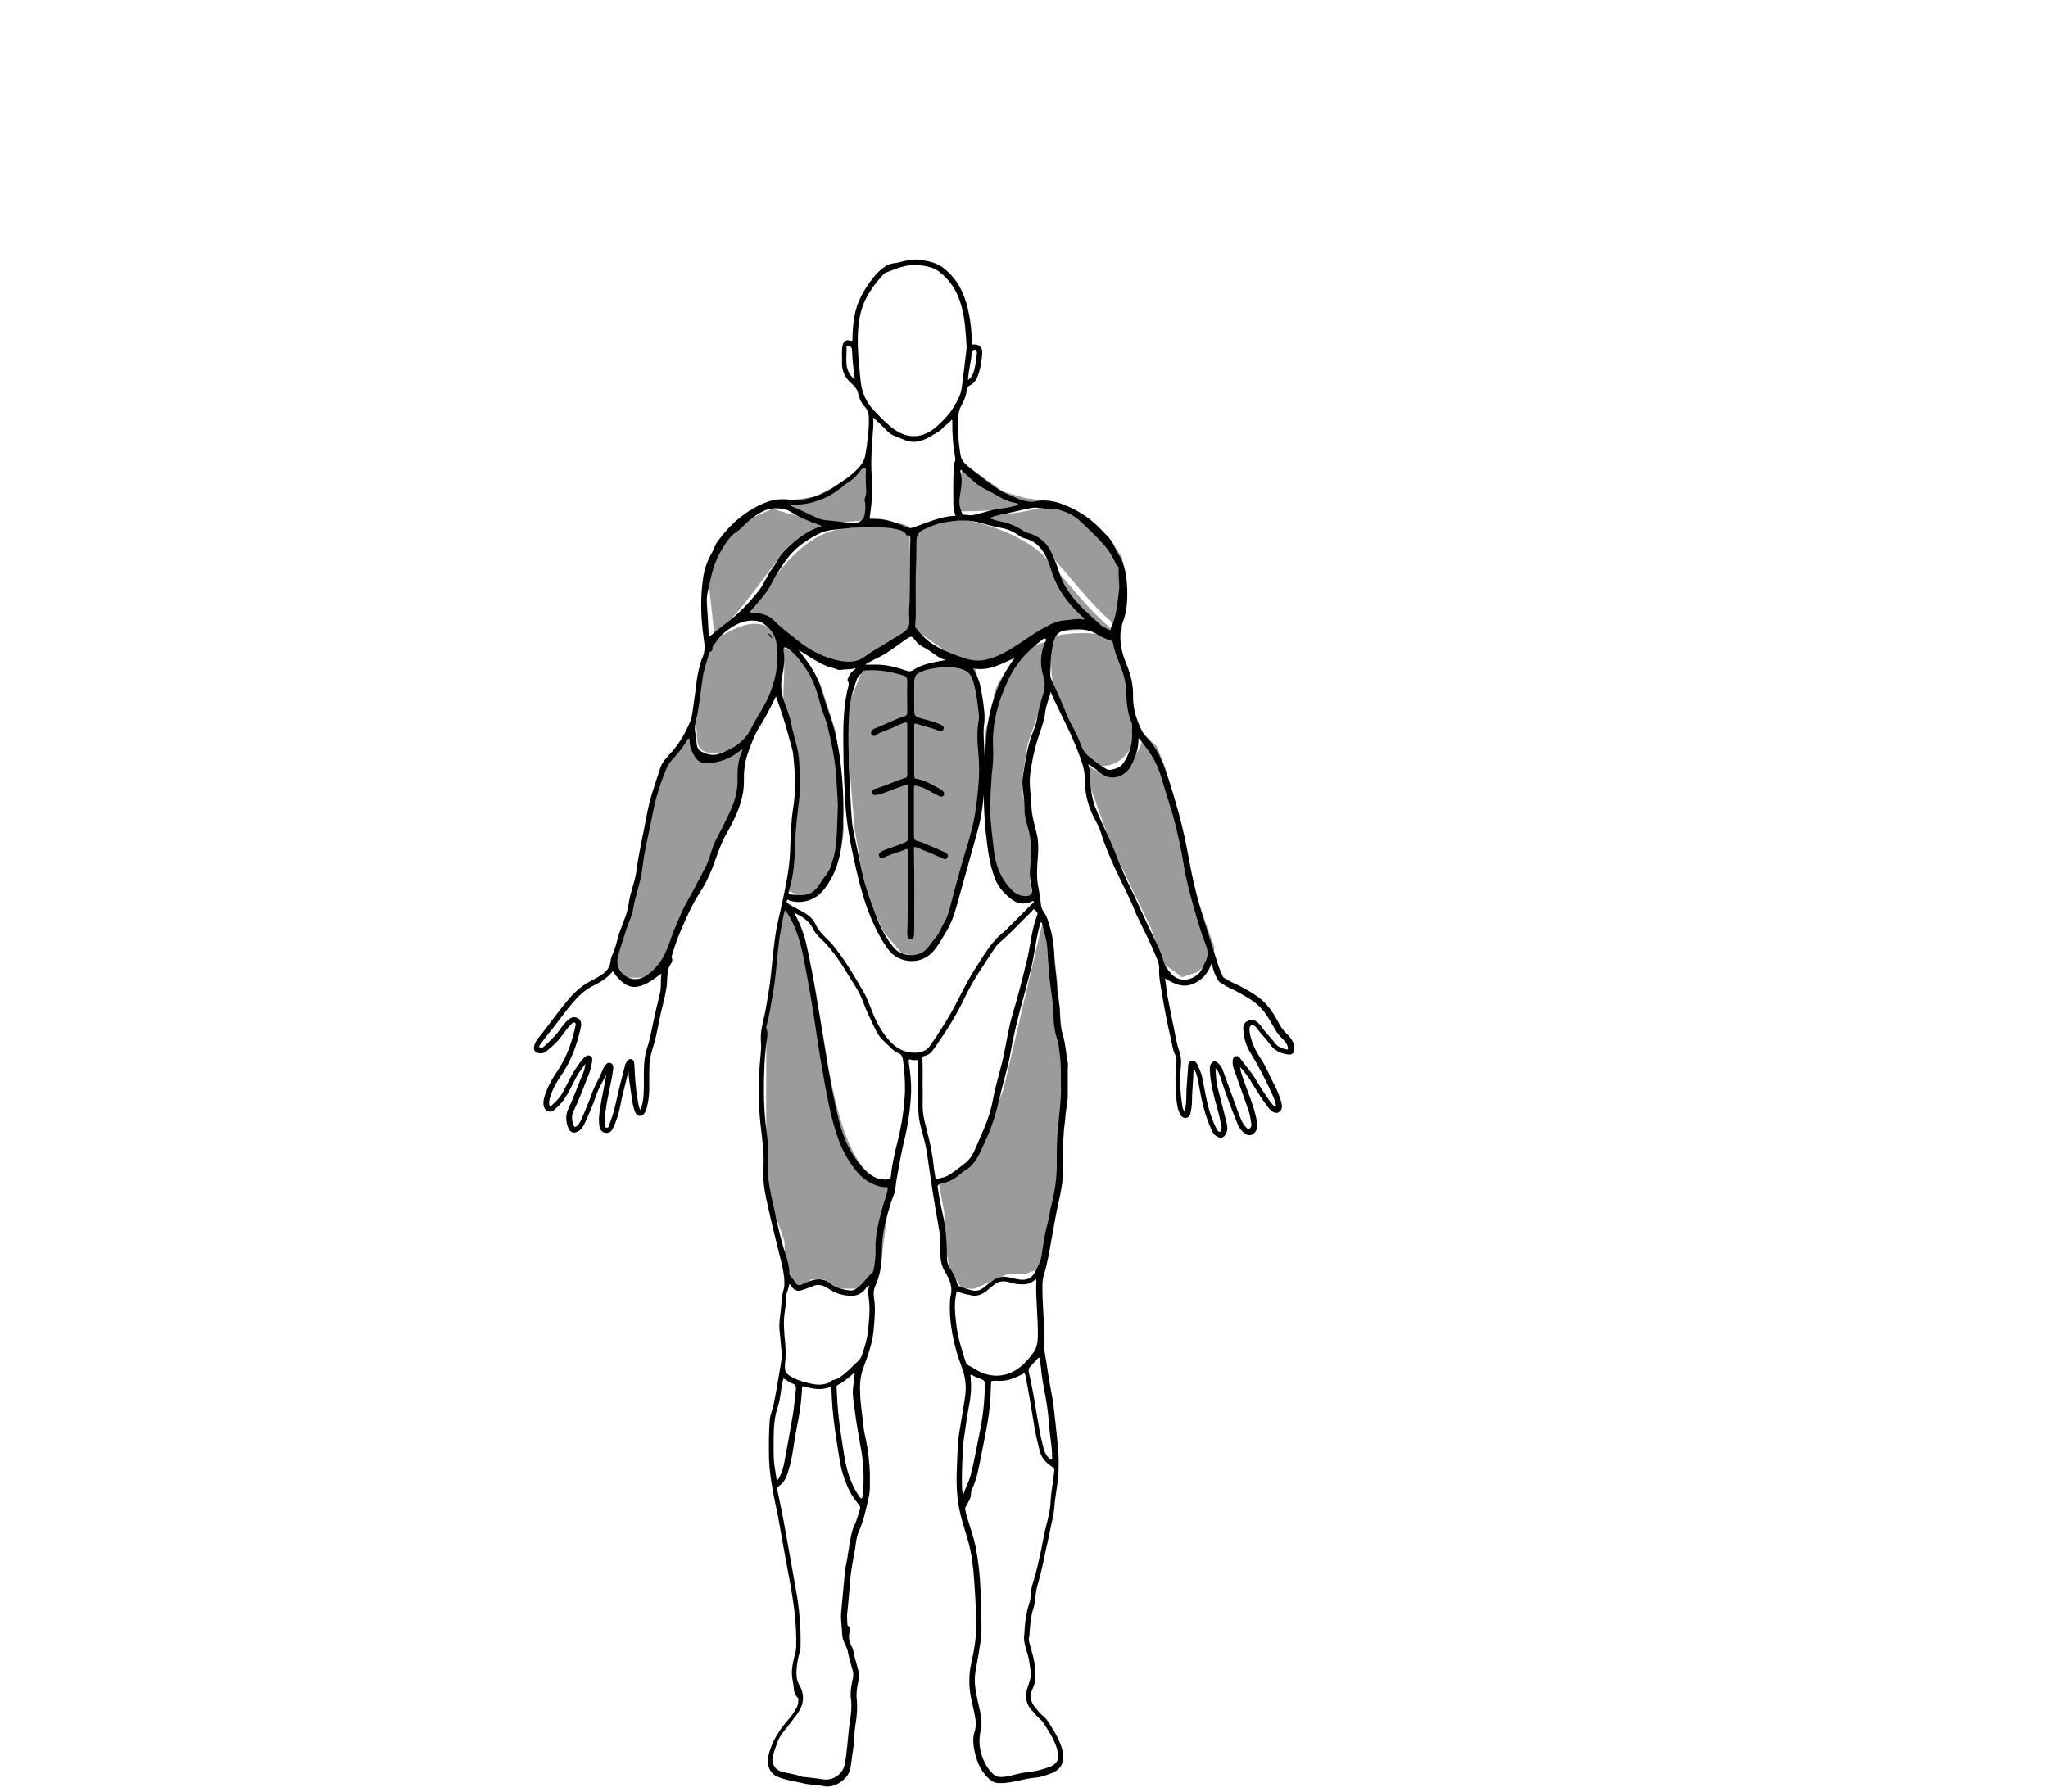 <?xml version="1.0" encoding="utf-8"?>
<!-- Generator: Adobe Illustrator 28.0.0, SVG Export Plug-In . SVG Version: 6.00 Build 0)  -->
<svg version="1.1" id="Layer_1" xmlns="http://www.w3.org/2000/svg" xmlns:xlink="http://www.w3.org/1999/xlink" x="0px" y="0px"
	 viewBox="0 0 800 700" style="enable-background:new 0 0 1800 1300;" xml:space="preserve">
<style type="text/css">
	.st0{fill:#9B9B9A;}
	.st1{fill:#9B9A99;}
</style>
<g id="Warstwa_2">
		<a href="http://localhost:3000/Clavs1">
	<path class="st0" d="M306.6,355.4c0,0,7.1-1,16.3,57.2s26,48,26,48l-2.5,15.3l-2.5,19.4l-9.2,8.2h-6.9l-5.9-3.6h-5.1l-4.1,3.6
		l-3.1-3.6l-3.1-6.6v-8.2l-4.1-11.7l-3.1-14.8v-8.2v-9.7v-11.2v-13.8v-15.3l2-12.3l1.5-17.5L306.6,355.4z
		M366.4,460.6l2.5,13.3c0,0,0,8.7,0,10.7s2.1,10.7,2.1,10.7l4.6,8.2h5.1l7.1-3.1l5.6-2.5h6.6l5.6-2l3.1-8.2
		l4.1-15.3l2.5-11.7v-12.3V432l2-16.3l-2.5-11.7l-1-11.7l-1.5-15.3l-1.5-12.3l-3.1-6.1l-7.1,30.1l-8.7,37.3l-11.2,25.5
		C380.7,451.4,372,462.7,366.4,460.6z"/>
		</a>

		<a href="http://localhost:3000/Hands">
	<path class="st0"  d="M285.2,295.1c-2.7,1.4-5.7,1.7-8.7,1.1c-2.1-0.4-4-1.4-5.1-3.3c-1-1.9-1.1-4.1-1.2-6.1l-8.1,7.9l-4.3,9.7
		l-4.6,18.6l-2.8,16.6l-4.1,15.8l-5.6,20.7l3.3,5.9h6.6l6.6-1.8l4.1-5.4l1.8-6.1l5.4-13.3l5.9-10.2l4.1-11.7l7.2-13.3l3.3-10v-8.4
		l2.9-10.5C289.6,292.3,287.6,293.9,285.2,295.1z M467.2,350l-4.3-21.2l-4.6-18.4l-3.3-11l-3.1-7.7l-5.2-5c-0.6,5-3.3,9.7-7.5,12.6c-2.3,1.6-5.1,2.5-7.9,2.3
		c-2.6-0.2-4.8-1.2-6.8-2.7l1.7,9.4l7.9,22l15.3,31.9l5.4,14.5l6.9,5.1l5.6-1.8l4.1-3.1l3.1-6.5L467.2,350z"/> <!-- hand-->
		</a>

	<a href="http://localhost:3000/Biceps">
		<path class="st0" d="M304.3,261.4c0-6,0.2-16-7.4-17.5c-3.4-0.7-7.2,0.6-10.3,2c-3.4,1.6-6.5,3.6-9.4,5.9c-0.2,0.2-0.5,0.2-0.7,0.2
			l-1.4,8l-1.8,11.2l-1.7,13.5c0.3,0.1,0.6,0.4,0.6,0.9c0,2-0.1,4.4,0.9,6.2c0.9,1.7,2.8,2.2,4.6,2.4c2.9,0.3,5.3-0.3,7.8-1.8
			c2.3-1.4,4.4-2.8,7-3.6l6.8-11.6l4.1-9.7l0.6,1.5C304.2,266.5,304.3,264,304.3,261.4z M408.8,250.1c0-1.3,2-1.3,2,0c0,6-0.7,12.1,0.7,18l11.4,26.8l0.1,0.5c0,0,0,0,0,0c2.1,2,4.7,3.7,7.6,3.8
			c2.5,0.1,4.9-0.7,6.9-2.2c4.4-3.2,6.7-8.8,6.4-14.1l-3.1-13.1l-1.3-9.7l-2.5-10.6c-7.2-2.4-15.2-2.6-22.6-1.5"/><!-- biceps-->
	</a>

	<a href="http://localhost:3000/Abs">
		<path class="st0" d="M328.3,301.3l-1.8-15.3l-5.9-18.4l-8.1-13.2c-0.1,0.5-0.7,0.8-1.2,0.7c-1.9-0.6-3.8-1.3-5.5-2.3
			c1.1,6.6,0.2,13.7,0.2,20.3c0,0.2-0.1,0.4-0.2,0.5l1.8,4.7l3.1,14.8l1.5,17.9l-3.3,13.8l0.8,6.1l-1.3,15.6l-0.8,1.5l4.6,1.8
			c0,0,11,0,14.8-13c3.8-13,2.3-15.3,2.3-15.3L328.3,301.3z M413.3,249.9c-3.5,0.5-7,1.3-10.2,2.8c-2.3,1.1-4.7,2.7-5.6,5.1c-0.3,0.7-1.1,0.8-1.6,0.5
			c-3.8,4.8-8.1,11.1-7.7,14.4c0.8,5.9-5.6,12-2.5,18.9c3.1,6.9-3.6,15.3-3.6,15.3l2.8,2.3l-0.3,14.5l5.4,22l6.6,5.9l6.9-1l-1.3-6.9
			l1.3-10v-5.6l-2-8.7l-2-8.7v-7.9l2-12.3l4.1-11.7l0.9-2.7"/> <!-- left abs-->
	</a>

	<a href="http://localhost:3000/Traps">
		<path class="st0" d="M318.1,203.2c4.3,1,9,0.9,13.4,0.6c3.4-0.2,6.8-0.7,10.2-1l-1.9-0.2l0.5-8.2l-0.5-16.6l-5.9,7.4l-6.1,4.1
			l-9.7,4.8l-9.2,1.3l-2,3.4C310.6,200.4,314.1,202.3,318.1,203.2z M408.5,195.7l-7.9-1.1l-8.7-2.5l-6.9-4.9l-8.9-6.4l-0.8,5.9l-0.5,9.2v3.9C386.2,199.7,397.7,199.3,408.5,195.7
			z"/> <!-- traps-->
	</a>
	
	<a href="http://localhost:3000/Chest">
		<path class="st0" d="M352.9,204.8l-6.2-1.2c-0.1,0.4-0.4,0.7-0.9,0.8c-4.1,0.4-8.2,1-12.4,1.4c-0.1,0.3-0.4,0.6-0.9,0.6
			c-5.8,0-11.2,1.8-15.9,5.1c-8.6,5.8-14.5,14.8-21,22.6c-3.5,4.1-7.3,8.1-11.6,11.3c1.2-0.6,2.5-1.2,3.7-1.7
			c3.4-1.4,7.4-2.3,10.9-1.1c3.4,1.1,5.6,4,6.6,7.4c0,0.2,0.1,0.3,0.1,0.5c0.1,0,0.2,0,0.3,0.1c2,1.3,4,2,6.2,2.8l-0.8-1.3l11.2,5.1
			l7.5,3.1l16.5-6.4l9.2-6.3v-41.7L352.9,204.8z M423.7,235.5c-4.3-4.8-8.4-9.9-12.7-14.7c-1.9-2.1-3.7-4.3-6-6c-2-1.6-4.2-3-6.5-4.2
			c-5.1-2.8-10.6-4.8-16.2-6.3c-4-1.1-8-1.8-12.1-2.2l-5.8,1.7l-6.8,2.5l-0.2-0.1v39.7l0,0l14.3,10.2l11.7,3.1l11.7-4.1l4.6-2.5
			c1.4-1.3,3-2.3,4.8-3.1c7.4-3.3,16.2-3.9,24.1-3.1c2.7,0.3,5.4,0.7,8,1.4C432,244.1,427.7,239.9,423.7,235.5z"/> <!-- chest-->
    </a>

	<a href="http://localhost:3000/Shoulders">
		<path class="st0" d="M384.5,202.7c5.5,1.6,11,3.7,16,6.5c2.2,1.2,4.3,2.6,6.2,4.2c2.3,1.9,4.3,4.2,6.3,6.5c8,9.1,15.4,19,25.2,26.3
			l0.5-6.5l1.3-13.8l-1.8-8.4l-5.6-8.2l-10.7-8.9l-10.1-3.9c-10,3.9-20.6,4.9-31.3,5.1C381.8,202,383.1,202.4,384.5,202.7z M327.1,204.2c-5,1.7-10,3.9-14.5,6.8c-2,1.3-3.8,2.7-5.6,4.3c-2.1,1.9-3.8,4.3-5.6,6.6
			c-7.1,9.2-13.7,19-22.4,26.5l-0.6-6.4l-1.5-13.6l1.4-8.4l5-8.2l9.6-9.1l9.1-4c9.2,3.6,19,4.3,28.8,4.4
			C329.5,203.4,328.3,203.8,327.1,204.2z"/> <!-- shoulders-->
	</a>

	
	<path class="st0" d="M307,198.7l2-3.4c0,0-3.7,0.4-7.2,1C303.5,197,305.2,197.8,307,198.7z"/>
	<a href="/Abs">
	<polygon class="st0" points="337.5,260.5 347.5,260.5 355.9,262.8 364.8,258.9 373.3,258.9 380.9,260.8 383,269.1 384.2,284.5 
		384.2,290.1 384,305.6 380.9,326.8 372,358.5 366.4,367.2 362.5,371.8 357.4,373.6 352.1,372.3 345.2,364.1 339.1,351.1 
		336.2,337.6 333.9,324.3 332.9,312.8 331.4,293.4 331.4,275.3 	"/>
	</a>

</g>
<g id="Warstwa_1">
	<g>
		<g>
			<path d="M303.1,272.1c-0.7,1.5-1.4,2.8-2.1,4.2c-1.3,2.5-2.6,5.1-4.2,7.5c-2,3.1-3.2,6.5-4.5,10c-1.3,3.6-1.8,7.2-1.7,11
				c0.1,4.4-1,8.5-2.6,12.5c-1.3,3.3-3.1,6.4-4.8,9.5c-2.1,3.9-3.3,8.1-4.9,12.2c-1.4,3.7-3.2,7.2-5.4,10.5c-2.9,4.6-5,9.6-7.2,14.6
				c-1.4,3.2-2.4,6.5-3.4,9.8c1,1.9-0.8,3-1.2,4.6c-0.6,2.3-0.4,4.7-0.7,7c-0.5,3.6-1.5,7-2.3,10.5c-0.9,4-1.5,8.1-2.7,12.1
				c-0.8,2.5-1.5,5-1.7,7.7c-0.1,2.5-0.1,5-0.1,7.5c0.1,3.4-0.1,6.7-1.1,10c-0.2,0.6-0.4,1.2-0.8,1.7c-1,1.5-2.8,1.3-3.5-0.3
				c-0.9-2-1.2-4.2-1.5-6.4c-0.4-3.2-1.1-6.4-1.2-9.7c-0.8,3.2-1.6,6.4-2.4,9.6c-0.6,2.4-0.9,4.9-1.6,7.2c-0.6,1.9-1.2,3.7-2.1,5.5
				c-0.7,1.4-1.6,1.9-2.9,1.7c-1.3-0.2-2-0.9-2.3-2.4c-0.5-2.6-0.1-5.1,0.3-7.6c0.6-4,1.5-7.9,2.2-11.9c0-0.2,0-0.5,0-0.7
				c-1.2,2.6-2.8,5-3.7,7.7c-1.3,3.8-2.9,7.5-4.6,11.2c-0.6,1.2-1.3,2.4-2.5,3.1c-1.8,1-3.2,0.5-3.9-1.3c-1.1-2.6-1.1-5.2,0.1-7.7
				c2.2-4.6,3.8-9.4,5.8-14c0.4-1,0.6-2.2,0.8-3.4c-1.3,1.7-2.6,3.4-3.6,5.3c-1.5,2.8-2.8,5.7-4.5,8.3c-1.2,1.8-2.8,3.3-4.4,4.7
				c-1.3,1.1-3.4,0.1-3.8-1.7c-0.4-1.9,0.2-3.7,0.9-5.5c1.1-3.1,2.8-5.8,4.6-8.5c3.5-5.3,5.6-11.2,6.9-17.4c0.1-0.4,0.2-0.9-0.2-1.2
				c-0.5-0.3-0.9,0-1.3,0.4c-1.7,1.6-2.9,3.5-4.3,5.3c-1.5,2-3.4,3.6-5.3,5.2c-1,0.9-2.2,1.3-3.6,0.9c-1.1-0.3-1.7-1.2-1.5-2.4
				c0.2-1.2,0.8-2.3,1.5-3.2c4.4-5.4,8.3-11.2,12.9-16.4c2.4-2.7,5.1-4.8,8.3-6.4c1.2-0.6,2.4-1.3,3.5-2c2-1.3,3.5-3,3.7-5.5
				c0.1-1.2,0.6-2.3,1.1-3.4c1.2-2.8,1.6-5.8,2.7-8.6c0.5-1.1,0.8-2.3,1.3-3.5c0.9-2.2,1.7-4.6,2-7c0.5-4.1,2.3-8,2.9-12.1
				c1-7.8,2.9-15.5,4.3-23.2c1.1-6.1,3.3-11.8,5.1-17.6c0.8-2.5,2.7-4.3,4.4-6.2c3.2-3.6,5.5-7.6,7.3-12c0.9-2.3,1-4.8,1.4-7.2
				c0.8-4.9,1-9.9,2.4-14.8c0.3-1,0.5-2,1-3c1.1-2.4,0.9-4.9,0.5-7.4c-0.3-2-0.5-4-0.7-6.1c-0.5-6-0.4-12,0.5-17.9
				c0.5-3.2,1.5-6.2,3.1-9c1-1.6,1.4-3.5,2.6-5.1c5.1-6.9,11.3-12.4,19.6-15.4c3.1-1.1,6.2-1.1,9.4-0.7c2.7,0.4,5.2-0.2,7.9-1
				c2.7-0.8,5.2-1.8,7.5-3.4c3.6-2.4,7.3-4.6,10.4-7.9c1.4-1.5,2.4-3,2.8-5.1c0.8-4.8,1.5-9.6,1.4-14.5c0-1.7-0.4-3.2-1.7-4.6
				c-1.3-1.4-2.1-3.2-2.5-5.1c-0.4-1.7-1.4-2.9-2.6-3.9c-2.6-2.2-3.8-5-3.7-8.3c0.1-2.1-0.2-4.3,0.2-6.5c0.4-1.7,1.4-2.4,3-1.9
				c0.9,0.3,0.9-0.1,0.9-0.8c0-3,0.3-6,0.8-8.9c1-5.7,3.8-10.4,7.3-14.9c1.5-1.9,3.2-3.5,5.3-4.8c1.4-0.8,2.9-0.8,4.4-1.1
				c2.8-0.7,5.6-1.5,8.5-1.1c3.4,0.5,6.7,1.1,9.6,3.5c4.9,4,7.5,9,9,15c0.9,3.5,1.4,7.1,1.6,10.6c0.1,1.2,0.2,2.3,0.2,3.5
				c0,0.3,0,0.6,0.5,0.5c2.1-0.2,3.6,1,3.5,3.2c-0.2,3.2-0.7,6.4-1.9,9.5c-0.6,1.5-1.6,2.6-3,3.3c-0.7,0.4-1,0.9-1.1,1.7
				c-0.3,2.1-1,4.1-2.1,6c-1.1,1.9-1.3,4-1.4,6.1c-0.2,4.5,0.3,8.9,1,13.4c0.3,1.9,1.6,3.3,2.9,4.4c3.6,2.9,7.2,5.8,11,8.4
				c2.3,1.6,4.9,2.7,7.5,3.8c1.8,0.8,3.6,1.4,5.6,1.6c0.6,0,1.1,0.1,1.7,0c4.1-1,8-0.3,11.7,1.2c4.8,1.9,9.2,4.5,12.9,8.1
				c1.7,1.6,3.2,3.3,4.8,5c1.6,1.7,2.2,4.1,3.5,6.1c2.6,4,3.3,8.6,3.5,13.3c0.2,4.9-0.1,9.6-2,14.2c-0.2,0.6-0.3,1.1-0.4,1.7
				c-0.8,4.9,0.3,9.6,2.2,14.1c1.6,3.9,2.6,7.9,2.5,12.1c-0.1,4.7,1.2,9.1,3.2,13.2c0.5,1.1,1.2,2.2,2.1,3.1c3.9,4,6.1,8.9,7.8,14.1
				c1.7,5.1,3.3,10.3,4.7,15.4c1.8,6.4,3.1,13,4.3,19.5c1.6,8.9,4,17.6,6.8,26.2c1.4,4.4,2.9,8.9,4.2,13.3c0.5,1.6,1.2,3.2,1.9,4.8
				c0.2,0.6,0.8,0.8,1.3,1.1c2,1.3,4.2,2.1,6.3,3.2c2.7,1.5,5.4,3,7.7,5c2.7,2.4,4.7,5.4,6.4,8.6c0.9,1.7,1.8,3.2,3.2,4.5
				c1.7,1.6,3.1,3.4,3.1,5.9c0,1.7-0.8,2.5-2.5,2.3c-2.9-0.4-5.4-1.6-7.1-4.1c-1.5-2.1-3.5-4-5-6.1c-0.2-0.4-0.6-0.7-0.9-0.9
				c-1-0.7-1.9-0.3-2,0.9c-0.1,1.9,0.5,3.7,1.1,5.5c0.8,2.1,1.8,4.1,3.1,6c2.2,3.2,3.5,6.8,5.3,10.2c1.2,2.2,2.2,4.6,2.9,7.1
				c0.2,0.9,0.4,1.8,0.1,2.7c-0.5,1.3-1.8,1.9-3,1.3c-0.9-0.4-1.5-1-2.1-1.8c-2.6-3.3-4.7-6.8-6.9-10.4c-1.2-2-2.7-3.8-4.2-5.5
				c0.2,1.9,0.9,3.7,1.5,5.4c1.6,4.6,3.6,9.1,4.7,14c0.2,1,0.4,2,0.5,3.1c0.2,1.5-0.4,2.7-1.5,3.6c-0.9,0.8-2.3,0.7-3.3-0.1
				c-1.3-1-2.3-2.2-2.9-3.8c-2.4-6-4.8-12.1-6.7-18.3c-0.4-1.1-0.7-2.3-1.9-3.4c0.2,2.8,0.2,5.3,0.9,7.8c1,4,2.1,8,3.1,12.1
				c0.4,1.7,1,3.4,0.3,5.2c-0.8,2.1-2.3,2.6-4.1,1.3c-0.9-0.6-1.4-1.5-1.8-2.5c-2.5-5.4-3.8-11.1-4.8-16.9c-0.4-2.3-0.8-4.7-2-6.9
				c-0.3,0.4-0.2,0.8-0.2,1.1c-0.1,4.1-0.6,8.1-0.6,12.2c0,1.3-0.3,2.6-0.5,3.9c-0.2,1.1-0.7,2-2,2.1c-1.1,0-1.8-0.7-2.2-1.7
				c-1-2-1.2-4-1.4-6.1c-0.4-4.8-0.5-9.5,0-14.2c0.1-0.9,0.1-1.8-0.4-2.6c-0.9-1.6-1.1-3.5-1.5-5.2c-1.4-6.2-2.7-12.4-3.7-18.7
				c-0.5-3.3-1.3-6.6-1.1-10c0.1-1.5-0.6-3-1.2-4.5c-2.1-5.2-4.7-10.3-7.2-15.4c-1-2-1.7-4.2-2.7-6.3c-2-4.3-4.2-8.6-6.2-12.9
				c-2-4.5-4-9-5.4-13.7c-0.7-2.4-2-4.5-3.1-6.7c-2.3-4.7-3.3-9.7-3.3-15c0-3.2-1.1-6.1-2.2-9c-2.6-7.2-6.2-13.9-9.5-20.9
				c-0.5-1.1-1-2.2-1.6-3.6c-0.6,2.8-1.8,5.2-2.1,7.9c-0.4,4-2.1,7.6-3.2,11.4c-1.3,4.2-2.1,8.6-2.7,13c-0.5,4.1,0.4,8.2,0.5,12.3
				c0.1,4.1,1.5,8,2.3,12c0.5,2.6,0.4,5.3,0.2,8c-0.3,3.9-0.6,7.9,0.2,11.8c0.5,2.4,0.8,4.8,1.1,7.2c0.1,1,0.6,1.8,1.1,2.5
				c1.4,2.1,1.9,4.4,2.6,6.8c1,3.8,1.4,7.6,1.5,11.5c0.1,3.5,0.9,7,1,10.6c0.1,3.2,0.9,6.2,1.1,9.4c0.1,3.1,0.1,6.3,1.1,9.4
				c1.2,3.8,1.3,7.7,2,11.5c0.1,0.4,0,0.7,0,1.1c0,3.6,0,7.1,0,10.7c0.1,2.9-0.7,5.7-0.9,8.5c-0.1,1.9-0.4,3.8-0.6,5.7
				c-0.4,4.5-0.3,9.1-0.3,13.6c0,4.8-0.6,9.5-1.7,14.1c-1.1,4.6-1.8,9.4-2.7,14.1c-0.9,4.9-1.6,9.8-3.1,14.6c-0.5,1.4-0.6,3-0.6,4.5
				c-0.1,7.9,1,15.8,0.8,23.7c-0.1,2.8,0.8,5.6,1.1,8.4c0.7,5.4,2,10.7,2.6,16c0.6,5,1.1,10.1,1.6,15.2c0.3,3,0.3,6.1,0.2,9.1
				c0,2.4-0.5,4.8-0.8,7.2c-0.3,2.2-0.7,4.3-0.8,6.5c-0.2,2.8-0.9,5.5-1.5,8.2c-0.6,3-1.2,6-1.9,9c-0.9,4.5-1.9,9-3.2,13.5
				c-0.7,2.3-0.8,4.6-1.1,7c-0.2,1.3-0.7,2.5-1,3.7c-0.6,2.5-0.8,5-1,7.6c-0.1,0.7,0,1.3-0.2,2c-0.2,0.6-0.1,1.3,0,1.9
				c0.7,2.6,1.5,5.1,2,7.8c0.5,2.5,0.6,5.1,0.3,7.6c-0.1,1.1-0.7,2.2-1.1,3.3c-1,2.4-0.7,4.6,1,6.7c1.1,1.4,2.2,2.7,3.6,3.9
				c0.9,0.7,1.5,1.7,2.1,2.6c2.2,3.4,4.2,6.8,5.2,10.8c1,4.2-0.7,7.4-4.8,8.8c-1.7,0.6-3.5,1.3-5.3,1.5c-4.9,0.3-9.6,2.3-14.6,2.2
				c-1.9,0-3.2-0.8-4.4-2c-3.4-3.2-4.8-7.5-5.6-11.9c-0.3-2-0.4-4.2,0.3-6.2c0.9-2.7,0.3-5.2-0.2-7.8c-0.6-2.9-1.4-5.8-1.7-8.7
				c-0.3-3.2-0.2-6.5,0.5-9.8c1.1-5,2.1-10,2-15.2c0-4.6-0.2-9.1-0.5-13.6c-0.3-5.4-0.7-10.8-1.8-16.1c-0.8-3.6-2-7.1-3-10.6
				c-0.9-3.3-1.7-6.5-2-9.9c-0.4-4-0.4-8-0.2-12c0.2-4.4,0.2-8.7,0.9-13.1c0.8-4.8,1.6-9.5,2.3-14.2c0.5-3.6,0.2-7.3-1.1-10.8
				c-1.9-5-3.4-10.2-4.2-15.6c-0.6-3.6-0.8-7.3-0.6-11c0-0.7,0.1-1.4,0.3-2.1c0.8-3.4-0.5-6.3-2.2-9.1c-1.6-2.5-1.9-5.3-1.9-8.2
				c0-2.7,0-5.3-0.4-8c-0.9-5.1-1.8-10.2-2.6-15.3c-0.8-5.2-1.5-10.4-2.3-15.6c-0.5-3.1-1.4-6.1-2.2-9.2c-0.7-2.5-1.1-5.1-1.1-7.8
				c-0.1-5.8,0-11.7,0-17.5c0-1-0.2-1.4-1.3-1.2c-0.4,0.1-0.9,0-1.3-0.1c-1.1-0.4-1.3-0.1-1.1,1c0.6,3.9,1,7.9,0.9,11.8
				c-0.2,4.8-0.8,9.5-1.7,14.2c-0.7,3.7-1.7,7.3-2.4,11c-0.6,3.2-1.1,6.3-1.7,9.5c-0.3,1.8-0.3,3.7-1,5.4c-0.9,2.1-1.5,4.4-2.2,6.6
				c-1.3,4.5-2.3,9.1-2.4,13.9c0,5-0.3,10.1-2.6,14.9c-0.7,1.5-0.7,3.1-0.5,4.7c0.7,4.1,0.2,8.2-0.1,12.2
				c-0.4,5.5-2.4,10.5-4.2,15.6c-1.1,3-1.3,6.3-1.1,9.6c0.1,4.3,0.9,8.6,1.3,12.9c0.4,3.4,1.4,6.6,1.8,10c0.4,3.6,0.8,7.1,0.7,10.7
				c0,2.4,0.1,4.8-0.5,7.1c-1,4.4-1.9,8.9-3.8,13.1c-0.9,2-1.1,4.1-1.4,6.3c-0.7,4.3-1.7,8.6-2,13c-0.4,4.4-0.7,8.8-1.2,13.2
				c-0.1,1.2,0.1,2.5,0.1,3.7c0,0.2,0,0.5,0.1,0.6c1.4,0.9,0.8,2.2,0.6,3.3c-0.2,1.6,0,2.9,0.7,4.3c0.4,0.7,0.7,1.4,0.9,2.2
				c0.5,3,1.6,5.8,2.2,8.8c0.2,1.1,0.1,2.2-0.2,3.2c-0.6,2.5-0.9,4.9-0.6,7.5c0.3,3.1,0,6.2-0.5,9.3c-0.6,3.6-0.5,7.2-1.1,10.8
				c-0.4,2.3-0.5,4.8-1.1,7.1c-1.2,4.1-6.4,7.1-10.1,6.3c-2.8-0.6-5.7-0.5-8.4-1.2c-3.4-0.8-6.8-1.2-10-2.6
				c-2.9-1.3-4.2-4.8-3.3-8.3c1.3-5.2,3.9-9.5,7.4-13.5c1.4-1.6,2.7-3.4,3.7-5.3c0.5-1,0.5-2.1,0.6-3.2c0-0.1,0-0.3-0.1-0.3
				c-2.1-1.8-1.6-4.4-2.1-6.6c-0.9-3.8,0-7.5,1-11.2c0.2-0.7,0.2-1.4,0.3-2.1c0.3-9.6-1.2-19.1-3-28.5c-1.4-7.4-2.7-14.8-4-22.2
				c-0.7-3.7-1.6-7.3-2.2-10.9c-0.7-4-1.3-8-1.4-12.1c-0.1-5.1-0.1-10.2,0.3-15.3c0.2-2,1.1-3.8,1.5-5.8c0.9-4.5,1.7-9,2.4-13.5
				c0.4-2.4,1-4.9,0.7-7.4c-0.3-2.4-0.4-4.8-0.7-7.1c-0.3-2.2-0.2-4.3,0.1-6.4c0.4-2.8,0.5-5.6,0.9-8.4c0.2-1.4,0.8-2.7,0.8-4.1
				c0.1-3.8-0.9-7.5-1.8-11.2c-1.6-6.4-3.2-12.8-4.6-19.2c-1.1-4.8-2.1-9.7-1.8-14.7c0.4-6.1-0.5-12.1-1.2-18.1
				c-0.7-6.3-0.5-12.7-0.4-19c0-3.3,0.5-6.6,0.7-9.9c0.1-1.7-0.2-3.3-0.1-5c0.1-3.2,1.1-6.3,1.7-9.4c0.9-5,1.8-10,2.3-15.1
				c0.5-5.2,1-10.4,1.8-15.6c0.6-4,1.7-7.9,2.5-11.8c1.4-6.5,2.8-13,3.1-19.7c0.3-5.8,0.3-11.6,1.2-17.3c1.2-7.1,0.8-14.3,0-21.4
				c-0.3-2.4-1.3-4.7-1.8-7.1C306.5,281.8,304.9,277,303.1,272.1z M354.6,349.1c0-3.4,0-6.8,0-10.2c0-2.1,0-4.2,0-6.4
				c0-0.6-0.1-1-0.8-0.7c-2.8,1.3-5.9,1.9-8.6,3.3c-0.7,0.3-1.3,0.3-1.7-0.4c-0.4-0.6-0.2-1.3,0.4-1.7c0.5-0.4,1.1-0.6,1.7-0.9
				c2.6-1,5.4-1.8,8-3c0.6-0.3,1-0.6,1-1.3c0-6.8,0-13.6,0-20.4c0-0.8-0.3-0.9-1-0.7c-1.1,0.4-2.2,0.9-3.3,1.2
				c-2.6,0.9-5.1,2.2-7.8,2.7c-0.8,0.1-1.5,0.2-1.8-0.8c-0.2-0.9,0.4-1.4,1.1-1.6c4-1.1,7.8-3,11.7-4.2c0.7-0.2,0.9-0.6,0.9-1.3
				c0-6.5,0-13,0-19.4c0-1.1-0.4-1.2-1.3-0.9c-1.3,0.6-2.6,1-3.9,1.7c-2.4,1.2-5.1,1.7-7.3,3.3c-0.5,0.3-0.9,0.1-1.3-0.2
				c-0.4-0.5-0.5-1-0.2-1.5c0.3-0.5,0.8-0.9,1.4-1.1c3.9-1.5,7.5-3.5,11.4-4.7c0.9-0.3,1.2-0.7,1.2-1.6c0-4.1-0.1-8.2,0-12.2
				c0-1.3-0.5-1.9-1.6-2.2c-4.6-1.4-9.3-2.3-14.1-2c-0.6,0-1.3,0-1.6,0.4c-0.7,1.1-1.9,1.9-2.4,3.1c-1.5,4.1-2.7,8.3-3,12.7
				c-0.4,6.4-0.3,12.9-0.1,19.3c0.1,6,0.5,12,0.8,18c0.2,3,0.3,6,0.9,8.9c1.1,5.4,2.2,10.7,3.4,16.1c1.3,6.3,3.5,12.3,5.8,18.2
				c1.7,4.3,3.8,8.4,6.9,11.9c2.5,2.8,7.4,3.5,10.7,1.7c2.3-1.2,3.4-3.6,5-5.4c1.7-1.8,2.5-4.3,3.8-6.5c1-1.6,1.6-3.5,2.1-5.4
				c1.4-5.3,2.8-10.7,4.3-16c1.3-4.6,2.8-9.1,4-13.7c1.6-5.6,2.2-11.4,2.8-17.1c0.5-5,0.5-9.9,0-14.8c-0.4-3.9-0.5-7.8,0.2-11.7
				c0.2-1.3,0.1-2.5-0.1-3.8c-0.4-3.4-0.8-6.8-1.6-10c-1-4.2-2.2-5.7-5.7-6.6c-2.9-0.7-5.9-0.7-8.8-0.3c-2.6,0.4-5.2,0.8-7.5,2.2
				c-0.5,0.3-0.9,0.7-1.1,1.3c-0.4,1-0.4,1.9-0.4,2.9c0,3,0,6.1,0,9.1c0,3.5,0,3.5,3.5,4.5c2.3,0.6,4.6,1.2,6.8,2.2
				c0.8,0.4,1.6,0.9,1.1,1.9c-0.4,0.9-1.3,0.8-2.1,0.4c-2.7-1.1-5.6-1.7-8.3-2.6c-0.7-0.2-1.1-0.1-1,0.7c0,0,0,0.1,0,0.1
				c0,6.5,0,13,0,19.4c0,0.6,0,1.2,0.8,1.3c3.6,0.5,6.6,2.6,9.7,4.2c0.3,0.2,0.7,0.5,0.9,0.8c0.4,0.4,0.4,1,0.1,1.5
				c-0.3,0.5-0.9,0.5-1.4,0.4c-0.3-0.1-0.6-0.3-1-0.5c-2.6-1.2-4.9-3-7.8-3.6c-1.3-0.3-1.4-0.3-1.4,1.1c0,6.1,0,12.2,0,18.2
				c0,1.3,0.2,2.1,1.7,2.3c0.6,0.1,1.2,0.4,1.8,0.6c2.9,1.2,5.7,2.4,8.6,3.7c0.9,0.4,1.5,1.1,0.9,2.1c-0.6,1-1.3,0.5-2.1,0.1
				c-3.2-1.4-6.4-2.7-9.6-4c-1.2-0.5-1.3-0.4-1.3,0.9c0,2.6,0.1,5.3,0.1,7.9c0.1,8.2,0,16.3,0,24.5c0,1.7-0.5,2.5-1.4,2.5
				c-0.9,0-1.3-0.8-1.3-2.5C354.6,359.5,354.6,354.3,354.6,349.1z M306.6,355.6c-0.8,2.9-1.2,5.6-1.7,8.3c-1,5.5-1.3,11.1-1.9,16.6
				c-0.3,2.8-0.7,5.6-1.2,8.4c-0.7,4-1.3,8-2.4,12c-0.1,0.4-0.1,0.9,0.1,1.3c0.3,0.9,0.3,1.9,0.2,2.9c-1.1,7-1.3,14.1-1.3,21.3
				c0,4,0.2,8,0.6,12.1c0.6,5.1,1.4,10.1,1.1,15.3c-0.1,1.8,0,3.6,0,5.4c0,1.3,0.2,2.6,0.4,3.9c0.7,4.5,1.9,8.9,2.8,13.4
				c0.9,3.9,1.7,7.7,2.9,11.5c0.9,2.7,1.8,5.4,2.1,8.2c0.1,0.7-0.1,1.5,0.4,2.2c0.8,1,1.5,2,2.3,3.1c0.5,0.7,1.2,0.8,2,0.5
				c1-0.5,2.1-1,3.2-1.4c2.8-1,5.5-1.2,8.1,0.8c2.2,1.8,4.9,2.5,7.7,2.8c0.8,0.1,1.5-0.1,2.2-0.5c2.7-1.8,4.5-4.6,6.8-6.8
				c0.1-0.1,0.2-0.3,0.2-0.5c0.6-2.8,0.9-5.8,0.8-8.7c-0.1-5.1,1.1-9.9,2.4-14.8c0.7-2.6,1.7-5.1,2.3-7.8c0.2-1.2,0-1.4-1.2-1.3
				c-0.4,0-0.9,0-1.3-0.1c-3.8-0.9-7-2.9-9.4-5.8c-3.4-4.1-6-8.8-7.7-13.9c-2.8-8.1-4.2-16.6-5.7-25c-1.4-7.5-2.4-15.1-3.6-22.7
				c-1.2-7.7-2.6-15.4-4.1-23c-1-5-2.5-9.9-4.9-14.4C308.1,357.6,307.5,356.6,306.6,355.6z M389.7,539.5c-0.4,0-0.8,0-1.1,0
				c-1.5,0-1.5,0-1.5,1.5c-0.1,3.2-0.2,6.3-0.6,9.5c-0.6,5.8-1.9,11.4-3,17.1c-1,4.9-1.7,9.9-3.9,14.5c-0.2,0.3-0.3,0.8-0.3,1.2
				c0.1,2.1-1.1,3.6-2,5.3c-0.2,0.3-0.4,0.6-0.3,1c0.2,1.1,0.4,2.2,0.8,3.3c1.2,4,2.6,7.8,3.4,12c1,5.3,1.6,10.6,1.8,16
				c0.2,4.7,0.3,9.5,0.4,14.2c0.1,4.9-0.9,9.6-1.7,14.3c-0.3,2-0.8,3.9-0.9,5.9c-0.2,4.4,1,8.5,1.9,12.7c0.5,2.4,1,4.8,0.5,7.2
				c-0.6,3.1-0.9,6.1-0.1,9.2c0.9,3.4,2.3,6.4,4.9,8.8c0.8,0.7,1.7,1.1,2.8,1.1c1.3,0,2.6-0.2,3.9-0.5c1.8-0.4,3.6-1,5.4-1.2
				c3.4-0.3,6.6-1,9.8-2.2c2.9-1.1,3.9-2.8,3.3-5.8c-0.8-3.9-2.9-7.2-5-10.5c-0.5-0.7-0.9-1.5-1.6-2.1c-1.5-1.3-2.7-2.8-4-4.3
				c-2-2.5-2.2-5.2-1.3-8.1c0.7-2.2,1.7-4.3,1.3-6.7c-0.3-2-0.5-3.9-1-5.9c-0.6-2.4-1.6-4.7-1.6-7.2c0-0.8,0.2-1.6,0.2-2.4
				c0.1-2.8,0.5-5.5,1.1-8.3c0.3-1.3,0.8-2.6,1.1-3.9c0.4-2,0.2-4.1,0.9-6.1c1.5-4.6,2.5-9.3,3.5-14c0.6-3,1.1-6.1,1.9-9.1
				c0.8-3.1,1.6-6.2,1.7-9.4c0.2-4,1-7.8,1.4-11.7c0.1-0.8,0.1-1.3-0.8-1.8c-2.4-1.5-4.2-3.5-4.9-6.4c-0.7-2.8-1.4-5.6-1.9-8.4
				c-1.2-6.9-2.2-13.8-3.6-20.7c-0.2-0.9-0.3-1.3-1.4-0.6C395.9,538.7,392.9,539.8,389.7,539.5z M414.4,423.7
				c0-4.3,0.1-7.5-0.3-10.7c-0.3-2.3-0.4-4.6-1.1-6.8c-0.8-2.5-1.3-5.1-1.4-7.7c-0.1-4.2-0.5-8.5-1.2-12.6c-0.5-3.6-0.7-7.3-1-10.9
				c-0.2-3-0.2-6-1-8.9c-0.5-1.7-0.9-3.5-1.3-5.2c0-0.2-0.1-0.5-0.4-0.5c-0.3,0-0.3,0.3-0.4,0.5c-0.1,0.5-0.3,1.1-0.4,1.6
				c-1.3,5-1.8,10.2-3,15.3c-2.7,11.1-6.2,21.9-8.1,33.2c-1,5.9-2.9,11.6-4.2,17.4c-1.4,6.1-3.1,12-5.8,17.6c-1.9,4-3.3,8.4-7.3,11
				c-0.7,0.4-1.4,0.8-2,1.4c-2.3,2.1-4.9,3.5-8,4.1c-0.7,0.1-1.4,0.5-1.2,1.5c0.3,1.8,0.5,3.6,0.9,5.4c0.6,3.2,1.5,6.4,1.9,9.6
				c0.6,4.1,0.8,8.3,0.8,12.4c0,1.5,0.3,2.8,1.2,4.1c1.2,1.8,2.3,3.8,2.8,6c0.2,0.7,0.7,1,1.3,1.3c1.4,0.6,2.8,0.9,4.2,1.3
				c1.8,0.5,3.3,0.2,4.7-0.9c1.2-1,2.4-1.9,3.6-2.8c1.8-1.3,3.8-1.8,6-1.4c1.5,0.3,2.9,0.7,4.3,0.9c2.5,0.4,4.7-0.1,6.1-2.5
				c1.3-2.4,2.6-4.8,2.9-7.5c0.1-1.3,0.4-2.7,0.6-4c0.4-3,1.1-6,1.9-9c0.5-1.6,0.5-3.2,0.9-4.8c1.5-5.8,2.5-11.6,2.4-17.6
				c0-5.1,0-10.1,0.6-15.2C413.9,433.7,414.7,428.2,414.4,423.7z M301.7,687.3c0.1,1.9,0.8,4,3.3,4.8c2.6,0.8,5.4,1,8,2
				c0.4,0.2,0.9,0.2,1.3,0.2c2.4,0.3,4.8,0.5,7.1,0.9c3.6,0.7,7.5-1.8,8.4-5.2c0.6-2.4,0.8-4.9,1.1-7.3c0.4-3.6,0.6-7.2,1.2-10.8
				c0.4-2.7,0.7-5.4,0.3-8.1c-0.3-2.3,0-4.6,0.5-6.9c0.4-1.5,0.6-3,0.1-4.5c-0.6-2.3-1.4-4.6-1.8-7c-0.4-2.3-2.1-4.1-2.2-6.5
				c-0.1-3.1-0.7-6.1-0.4-9.2c0.4-4,0.7-7.9,1.1-11.9c0.2-2.3,0.4-4.7,0.9-7c0.5-2.4,0.8-4.8,1.2-7.2c0.5-2.4,0.7-4.8,1.7-7.1
				c0.9-1.8,1.5-3.7,2-5.6c0.2-0.8,0.9-1.7,0.2-2.7c-1.3-1.7-2.6-3.3-3.6-5.2c-2-3.9-3.4-8.1-4.1-12.5c-1.1-6.7-2.2-13.4-2.8-20.2
				c-0.2-2.4-0.3-4.9-0.4-7.3c0-0.6-0.1-1.2-1-0.9c-3.2,1.1-6.4,0.6-9.5-0.4c-0.8-0.2-0.9-0.1-1,0.7c-0.2,3.8-0.6,7.6-1.3,11.4
				c-0.7,3.8-1.5,7.5-2,11.3c-0.5,3.5-1.2,7-2.3,10.4c-0.7,2-1.5,3.8-3.3,5c-0.8,0.5-0.9,1.1-0.7,1.9c1.1,5.2,2.2,10.5,3.1,15.7
				c1.3,7.5,2.7,14.9,4,22.4c1.4,7.6,2.1,15.2,1.9,23c0,0.4,0,0.9-0.1,1.3c-0.9,2.8-1.4,5.6-1.5,8.5c0,1.8,0.2,3.6,1.2,5.2
				c1.6,2.7,1.8,5.8,0.6,8.6c-1,2.2-2.6,4-4,5.9c-1.8,2.5-4.1,4.6-5.2,7.6C302.9,683,302,685.1,301.7,687.3z M384.3,310.4
				c-0.4,4.5-1,9-2.2,13.4c-2.4,8.8-4.9,17.5-7.3,26.2c-1.4,5-2.6,10-5.4,14.4c-1.6,2.6-3,5.3-5.2,7.7c-5,5.2-13.1,4-16.8-0.6
				c-2.9-3.7-5-7.9-6.9-12.2c-3.6-8.4-5.6-17.3-7.5-26.2c-1.4-6.4-2.4-12.8-2.8-19.3c-0.3-5.7-0.6-11.3-0.7-17
				c-0.1-9.2-0.5-18.5,1.6-27.5c0.3-1.1,0.8-2.2,0-3.4c-0.1-0.2,0-0.7,0.2-1c0.4-1.2,1.1-2.1,2-2.9c0.3-0.2,0.7-0.4,1-1
				c-1.9,0.7-3.8,0.4-5.6,0.7c-1.3,0.3-2.4-0.5-3.6-0.8c-2.5-0.6-4.6-1.7-6.8-3c-2.1-1.3-4.2-2.6-6.3-3.9c0.2,0.3,0.4,0.6,0.6,0.9
				c3,3.7,5.8,7.6,7.5,12.2c1.3,3.5,2.1,7.1,3.4,10.5c2.9,7.7,4.4,15.6,5.2,23.7c0.9,8.8,1,17.6,0.3,26.4
				c-0.6,7.1-2.4,13.5-6.8,19.4c-2.5,3.3-5.4,4.9-9.3,5.3c-1.5,0.1-3-0.1-4.5-0.5c-0.3-0.1-0.6-0.8-1-0.1c-0.3,0.5,0,0.9,0.4,1.2
				c1.1,0.8,2.2,1.4,3.4,2c2.9,1.5,5.9,2.9,7.4,6.2c1.1,2.4,2.9,4.1,4.7,5.9c0.7,0.6,1.3,1.3,1.9,2c4.7,5.7,8.4,12,12.1,18.4
				c2,3.5,3.1,7.5,4.9,11.2c1.7,3.5,3.7,6.5,6.5,9.2c2.6,2.4,5.5,3.4,8.8,3.4c2.3,0,4.4-0.7,5.8-2.7c3.1-4.5,6.1-9.1,8.8-13.9
				c2.8-5.2,5.3-10.7,8.5-15.7c3.5-5.4,6.6-11.2,11.9-15.2c0.2-0.2,0.5-0.5,0.7-0.7c3.4-3.4,6.7-6.7,10.1-10.1
				c0.2-0.2,0.7-0.3,0.5-0.7c-0.2-0.5-0.6-0.1-0.9,0c-2.9,1.3-5.6,0.8-8-1.1c-2.7-2.1-4.9-4.6-6.2-7.8c-2.5-6.5-3.1-13.3-3.8-20.1
				C384.5,318.9,384.3,314.7,384.3,310.4z M423.6,241.8c-1.4-1.4-2.9-2.8-4.3-4.3c-4-4.3-7-9.2-8.7-14.8c-0.4-1.3-0.8-2.5-1.3-3.7
				c-1.8-4.2-4.4-7.6-9.2-8.7c-0.9-0.2-1.7-0.7-2.4-1.3c-1.9-1.3-4.1-2.3-6.4-2.7c-3.2-0.5-6.2-1.5-9.3-2.3c-5-1.2-9.8-0.6-14.6,0.4
				c-2.3,0.5-4.6,1.6-6.8,2.6c-1.7,0.8-2.5,2.2-2.6,4c-0.1,3.6,0,7.1-0.2,10.7c-0.2,4.6-0.1,9.3-0.1,13.9c0,2.5,0.1,5-0.1,7.5
				c-0.1,0.8-0.3,1.7,0.2,2.3c2,2.5,4.2,4.9,6.9,6.5c3.9,2.4,8.1,4,12.4,5.4c2.6,0.8,5.5,1.1,8.2,0.4c3.1-0.7,6-2.1,8.8-3.7
				c4.5-2.6,8.5-5.8,13-8.3c2.7-1.5,5.3-3,8.5-3.3c2.3-0.2,4.6-0.7,7-0.5C423,242.2,423.3,242.2,423.6,241.8z M339.8,206
				c-2.9-0.1-6.2,0.1-9.5,0.5c-3.6,0.4-7.2,0.4-10.6,2.1c-5.1,2.6-9.7,5.9-12.9,10.6c-2,2.9-4,5.8-5.5,8.9c-1.9,3.9-5,6.9-7.6,10.1
				c-0.2,0.3-0.8,0.5-0.6,1c0.2,0.4,0.7,0.2,1.1,0.2c3,0.2,6,0.8,8.1,3c2.8,2.9,6,5.2,9.1,7.7c4.9,4,10.4,6.9,16.7,8.1
				c3.4,0.6,6.6,0.6,9.5-1.5c0.8-0.6,1.7-1.2,2.6-1.8c3.9-2.4,7.9-4.8,11.8-7.2c2-1.2,3.5-2.7,3.2-5.5c-0.2-2.4,0-4.8,0.1-7.2
				c0.2-8,0-16.1,0.3-24.1c0-0.9,0.2-1.9-1.2-1.7c-0.3,0-0.4-0.2-0.5-0.4c-0.5-1-1.4-1.3-2.4-1.7C347.7,206,344,206,339.8,206z
				 M377.6,135.9c-0.3-5.6-0.6-10.9-2-16.2c-1.5-5.4-4-9.8-8.4-13.3c-2.5-2-5.4-2.5-8.3-2.8c-4-0.4-7.8,0.9-11.5,2.4
				c-0.8,0.3-1.7,0.5-2.3,1.2c-2.9,3.1-5.4,6.5-7.2,10.2c-2,4.2-2.6,8.8-2.8,13.4c-0.2,6.1,0.5,12.2,1.1,18.3
				c0.5,4.4,2.2,8.1,5.2,11.3c2.1,2.2,4.2,4.4,6.5,6.3c3.1,2.5,6.5,4.2,10.7,3.6c2.8-0.4,5.2-1.9,7.2-3.6c2.3-2,4.6-4.3,6.3-7
				c1.6-2.6,3.2-5.2,3.6-8.3C376.4,146.1,377,140.9,377.6,135.9z M360.4,423.3L360.4,423.3c0,2.3,0.1,4.6,0,7c0,2,0,4,0.4,6
				c0.5,2.7,1.3,5.3,1.9,7.9c0.9,3.7,1.6,7.4,2,11.2c0.1,1.6,0.5,3.2,0.7,4.8c0,0.2,0,0.8,0.5,0.6c1.1-0.6,2.5-0.6,3.6-1.1
				c2.7-1.3,4.8-3.2,7.2-5c1.5-1.1,2.6-2.5,3.5-4.2c0.6-1.2,1.1-2.4,1.6-3.6c2.5-5.6,5-11.2,6.1-17.4c1.1-6.2,3.2-12.1,4.4-18.3
				c1-5,1.8-10.2,3.3-15.1c2.1-7,3.9-14.1,5.6-21.2c1.4-5.8,1.8-11.9,4-17.5c0.4-0.9-0.6-1.5-1.1-2c-0.5-0.4-0.8,0.4-1,0.6
				c-4.1,4-8,8.3-12.4,12.1c-0.8,0.7-1.5,1.4-2.1,2.3c-4.2,6.4-8.6,12.7-11.9,19.7c-3.2,6.8-7.3,13.1-11.6,19.3
				c-1,1.4-2,2.7-3.8,3.1c-0.9,0.2-1,0.6-1,1.4C360.5,416.9,360.4,420.1,360.4,423.3z M290.1,292.7c-0.7,0.5-1.2,0.7-1.7,1.1
				c-3.5,2.8-7.5,4.1-11.9,4.4c-2.1,0.1-3.8-0.5-5-2.4c-1.2-1.9-2.1-4-2.1-6.3c0-0.3,0.1-0.8-0.4-0.9c-0.4-0.1-0.5,0.4-0.6,0.6
				c-1,1.9-2.3,3.4-3.6,5.1c-1.5,1.9-3.5,3.5-4.4,5.8c-2.2,5.4-4.1,10.9-5.2,16.6c-1.4,7.5-3.4,15-4.3,22.6
				c-0.6,5.5-2.8,10.6-3.6,16c-0.4,2.7-1.8,5.1-2.6,7.7c-1,3.2-2.1,6.4-3,9.6c-0.4,1.5-0.8,2.9-0.4,4.5c1.3,4.6,6.5,7.3,11.3,4
				c3.5-2.4,6-5.7,7.6-9.5c1.4-3,2.2-6.3,3.6-9.4c1.5-3.5,2.9-7,4.8-10.3c2.4-4.1,4.5-8.5,6.8-12.7c0.8-1.4,1.3-3,1.8-4.5
				c0.9-2.7,1.8-5.5,3.2-8c1.9-3.5,3.6-7,5.2-10.6c1.8-4,2.7-8.2,2.5-12.6c-0.1-2.7,0.2-5.2,0.9-7.8
				C289.4,294.8,289.8,293.9,290.1,292.7z M425.1,298.6c1,3.1,0.6,6.2,1,9.3c0.3,2.3,0.7,4.6,1.5,6.9c1.6,4.2,3.6,8.3,5.5,12.4
				c2.8,6.2,5,12.6,8,18.7c3.3,6.7,6.2,13.6,9.6,20.4c1.5,3,2.9,6,3.8,9.2c0.5,1.8,1.5,3.1,2.6,4.5c3.2,4,8,3.2,10.9,0.6
				c1.5-1.4,2-3.2,2.9-4.9c1.1-2.1,1-4.2,0.2-6.3c-1.9-4.8-3.3-9.7-4.7-14.6c-1.6-5.6-3.1-11.2-4-16.9c-1.1-6.6-2.5-13.2-4.3-19.6
				c-1.5-5.1-3.2-10.2-4.7-15.3c-1.6-5.6-4.9-10.1-8.5-14.5c-0.3,0.3-0.2,0.7-0.2,1c-0.1,3.6-1.4,6.8-3,9.9c-1.8,3.3-6.7,6.2-11.3,3
				C428.7,300.9,427,299.8,425.1,298.6z M310.2,356.6c0.2,0.4,0.3,0.6,0.4,0.8c2.1,3.8,3.6,7.9,4.5,12.1c3.1,13.8,5.1,27.8,7.4,41.8
				c1.5,9.1,3.1,18.3,5.4,27.2c1.6,6.4,4.4,12.4,8.8,17.4c2.6,3,5.8,5.4,10.2,4.9c0.9-0.1,1-0.4,1.1-1.1c0.3-3.7,1.1-7.3,1.9-10.8
				c0.9-3.4,1.7-6.9,2.3-10.4c0.7-3.9,1.1-7.8,1.3-11.8c0.1-4.2-0.2-8.5-0.8-12.7c-0.2-1.2-0.6-2.2-1.9-2.6
				c-0.8-0.3-1.5-0.8-2.2-1.4c-1.2-1.2-2.4-2.3-3.6-3.5c-1.2-1.1-2.1-2.4-2.8-3.8c-1.8-3.7-3.7-7.5-5.1-11.4
				c-1.6-4.3-4.4-8-6.7-11.9c-2.7-4.5-5.8-8.8-9.6-12.5c-1.3-1.2-2.6-2.5-3.3-4.2C316,359.8,313.4,358.1,310.2,356.6z M462.8,434.5
				c0.4-2.1,0.6-3.9,0.6-5.8c0-4,0.5-8,0.7-12.1c0-1,0.4-1.9,1.5-2.1c1.1-0.2,1.7,0.6,2.1,1.4c0.7,1.5,1.4,3,1.8,4.6
				c1.1,5.1,1.8,10.3,3.5,15.3c0.7,1.9,1.4,3.8,2.4,5.6c0.2,0.4,0.6,0.9,1.1,0.8c0.6-0.1,0.5-0.7,0.6-1.2c0.2-0.6,0-1.1-0.1-1.7
				c-0.5-2.1-0.9-4.2-1.5-6.3c-1.4-4.8-2.6-9.6-2.9-14.6c0-0.9-0.1-1.9,0.4-2.7c0.7-1.1,1.6-1.3,2.6-0.5c1,0.8,1.7,1.8,2.1,3
				c0.6,1.6,1.1,3.2,1.7,4.7c1.5,4,2.9,8.1,4.4,12.1c0.8,2,1.5,4.1,3.2,5.7c0.7,0.6,1.1,0.5,1.6-0.3c0.2-0.4,0.3-0.8,0.2-1.3
				c-0.3-1.9-0.5-3.7-1.2-5.5c-1.5-4.5-3.2-8.9-4.7-13.4c-0.6-1.8-1.5-3.5-1.4-5.5c0-0.8,0.2-1.6,1.1-2c0.9-0.3,1.5,0.2,1.9,0.9
				c1.9,2.6,4.1,5,5.8,7.8c2.1,3.4,4.1,6.8,6.6,9.9c0.2,0.3,0.5,0.6,0.8,0.9c0.2,0.2,0.4,0.3,0.6,0.2c0.1-0.1,0.1-0.4,0.1-0.5
				c-0.1-1.1-0.5-2.1-0.9-3.1c-2.6-6-5.6-11.8-9-17.4c-1.6-2.6-2.6-5.6-2.8-8.7c-0.1-1.4-0.1-2.9,1.5-3.7c1.8-0.9,3-0.6,4.5,0.9
				c0.3,0.3,0.6,0.6,0.8,0.9c1.6,2.4,3.8,4.4,5.5,6.7c1.1,1.5,2.6,2.1,4.4,2.5c0.8,0.2,0.8-0.1,0.7-0.7c-0.3-1.5-1.2-2.6-2.3-3.6
				c-1.6-1.5-2.7-3.3-3.7-5.2c-1.7-3-3.5-6-6.2-8.2c-2.1-1.8-4.6-3.1-7-4.5c-2-1.2-4.2-1.9-6.1-3.2c-0.7-0.5-1.5-0.7-1.9-1.5
				c-0.8-1.4-1.6-2.8-2-4.5c-0.2-0.7-0.4-1.4-0.7-2.1c-1.3,3.8-3.6,6.5-7.4,8c-4.1,1.6-7.3-0.3-10.8-2.2c0.6,2.1,0.5,4.2,0.9,6.1
				c0.9,4.5,1.7,9,2.7,13.5c0.6,2.9,1,5.8,2,8.6c0.7,1.9,0.9,3.9,0.7,6c-0.5,5.1-0.3,10.2,0.5,15.3
				C461.8,432.6,462.1,433.5,462.8,434.5z M327.3,314.6c-0.1-2.4-0.3-5.5-0.5-8.7c-0.3-7.6-1.8-15-3.6-22.4c-0.7-2.8-2-5.4-2.7-8.2
				c-1.3-5-2.8-10-5.9-14.3c-2-2.8-3.9-5.7-6.9-7.6c-0.4-0.2-0.7-0.7-1.3-0.4c-0.5,0.3-0.4,0.9-0.3,1.3c0.6,3.6,0,7.1-0.7,10.6
				c-0.5,3-0.2,5.8,0.7,8.6c1,3,2.3,5.9,2.9,9c1,5.2,3,10.1,3.2,15.5c0.2,4.7,0.6,9.4,0,14.1c-0.7,5.9-1.5,11.9-1.6,17.9
				c-0.2,5.8-0.5,11.6-2.2,17.3c-0.7,2.2-0.5,2.2,1.7,2.3c0.2,0,0.4,0,0.6,0c3.9,0.5,7.2-0.3,9.3-4c0.2-0.3,0.5-0.6,0.6-0.9
				c1.3-2,3.1-3.8,3.9-6.1c0.6-1.9,1.2-3.7,1.6-5.6C327.1,327.2,327,321.3,327.3,314.6z M258.4,380.5c-0.6,0.1-0.9,0.5-1.2,0.7
				c-1.8,1.4-3.7,2.7-5.8,3.6c-3.6,1.5-6.4,0.9-9.2-1.9c-0.9-0.9-1.7-1.8-2.4-2.9c-0.2-0.4-0.4-0.7-0.8-0.1c-1.9,2.3-4.4,3.8-7,5.1
				c-2.9,1.4-5.4,3.5-7.5,5.9c-3.7,4.1-6.7,8.7-10.2,12.9c-1,1.2-2,2.5-2.9,3.8c-0.3,0.5-1.2,1.2-0.5,1.7c0.6,0.5,1.3-0.2,1.9-0.7
				c2.1-2,4.2-3.9,5.9-6.3c1-1.5,2.1-3,3.6-4.1c1.1-0.9,2.3-1,3.5-0.3c1.1,0.6,1.3,1.8,1.2,2.9c-0.1,0.5-0.2,0.9-0.3,1.4
				c-1.5,6.7-4,13-7.9,18.6c-1.5,2.1-2.7,4.4-3.6,6.9c-0.4,1.2-0.8,2.4-0.7,3.6c0,0.3,0,0.7,0.4,0.8c0.3,0.2,0.5-0.1,0.7-0.3
				c1.6-1.4,3.1-2.9,4.1-4.8c1.3-2.3,2.4-4.7,3.7-7c1.4-2.4,2.9-4.8,4.8-6.8c0.6-0.6,1.4-1.1,2.3-0.7c0.9,0.4,0.9,1.3,0.8,2.1
				c-0.3,1.9-0.7,3.7-1.4,5.4c-1.9,4.7-3.6,9.5-5.8,14c-0.9,1.8-0.8,3.7-0.1,5.6c0.3,0.8,0.7,0.8,1.3,0.4c1.1-0.9,1.5-2.1,2.1-3.3
				c1.3-3,2.6-6.1,3.7-9.2c1.1-3.3,3.1-6.2,4.3-9.5c0.3-0.8,0.8-1.5,1.4-2.2c0.4-0.5,1-0.7,1.6-0.5c0.7,0.2,1,0.7,1.1,1.4
				c0.1,0.4,0.1,0.7,0,1.1c-0.5,4.3-1.7,8.5-2.4,12.8c-0.4,2.7-1,5.4-0.9,8.1c0,0.7-0.1,1.7,0.7,1.9c0.9,0.2,1-0.9,1.2-1.5
				c1.2-3,2-6,2.7-9.2c1-4.6,2.2-9.2,3.4-13.8c0.2-0.7,0.6-1.4,1.1-1.9c0.8-0.7,1.8-0.5,2.3,0.5c0.1,0.4,0.2,0.8,0.2,1.2
				c0.2,4.2,0.4,8.5,1.1,12.6c0.3,1.7,0.4,3.4,1.1,5.1c0.5-0.3,0.5-0.8,0.6-1.1c1-3.4,0.9-6.9,0.9-10.3c0-4.2-0.1-8.4,1.2-12.5
				c0.8-2.3,1.3-4.6,1.8-7c1-5.1,2.2-10.1,3.4-15.1C258.4,385.1,257.9,382.8,258.4,380.5z M386.7,315.4c0,0.3,0,0.6,0,1
				c0.3,5.3,0.9,10.5,1.5,15.7c0.7,6.1,2.8,11.5,7.3,15.9c1.6,1.5,3.3,2.2,5.5,2.1c1.7-0.1,2.4-1,2.1-2.7c-0.4-2.1-0.9-4.2-0.8-6.4
				c0.2-2.5,0.2-5.1,0.5-7.6c0.3-2.2-0.2-4.5-0.5-6.7c-0.4-2.6-1.4-5.1-1.9-7.8c-0.2-1.4-0.2-2.7-0.2-4c-0.1-2.9-0.7-5.8-0.8-8.7
				c-0.1-2.1,0.4-4.2,0.7-6.3c0.7-4.2,1.4-8.4,2.9-12.5c0.8-2.1,1.7-4.2,2.1-6.5c0.5-3.2,1.3-6.3,2.3-9.4c0.8-2.5,1-4.9,0.1-7.5
				c-1.3-4.3-1.1-8.6,0.6-12.8c0.2-0.5,0.9-1.2,0.3-1.6c-0.5-0.4-1.1,0.2-1.6,0.6c-5.1,3.9-9.5,8.5-12.4,14.3
				c-4.2,8.5-6.9,17.5-6.5,27.1c0.2,3.7,0,7.4-0.5,11C387.1,306.9,386.9,311.1,386.7,315.4z M442.2,286.1c-0.1-1.3,0.3-2.6-0.2-3.8
				c-1.5-3.7-2-7.5-2-11.5c0-2.5-0.5-4.9-1.2-7.3c-1.2-4.1-3.3-7.9-4-12.1c-0.1-0.7-0.6-1.2-1.3-1.3c-1.9-0.5-3.6-1.5-5.3-2.5
				c-3.5-2-7.3-2-11.2-1.5c-3.4,0.5-4.6,1.6-5.5,4.9c-0.9,3.6-1.2,7.2-1.2,10.9c0,1.1-0.2,2.2,0.3,3.4c2.2,4.6,4.2,9.2,6.1,13.9
				c1.5,3.8,3.9,7.2,5.2,11c0.6,1.8,1.3,3.4,2.8,4.8c2.3,2,4.7,3.8,7.2,5.3c0.5,0.3,1,0.6,1.6,0.5c2.4-0.3,4.5-1,5.8-3.4
				C441.4,293.9,442.5,290.2,442.2,286.1z M303.5,253.9c0-5.7-2.6-8.5-6.1-10.8c-0.4-0.2-0.8-0.3-1.2-0.4c-3.6-0.7-6.9,0.2-9.9,2.1
				c-2.7,1.6-5,3.6-6.8,6.3c-0.5,0.8-1.4,1.4-1.2,2.5c0.1,0.4-0.2,0.7-0.6,0.9s-0.6,0.4-0.7,0.8c-0.9,3.1-2,6.1-2.5,9.4
				c-0.9,5.9-1.4,11.9-2.8,17.7c-0.3,1.3-0.4,2.7-0.1,4c0.3,1.3,0.4,2.7,0.5,4c0.1,1.3,0.6,2.6,1.8,3.2c2.1,1.1,4.5,1.8,6.8,1
				c5.1-1.9,9.9-4.4,12.5-9.6c2.5-5.1,6-9.6,7.9-15c0.9-2.5,1.7-5,2.1-7.7C303.7,259.1,303.8,256,303.5,253.9z M341.1,163.1
				c0,1.6,0.1,2.8,0,4.1c-0.5,6.2-1,12.5-0.6,18.8c0.3,5.1,0.2,10.2-0.7,15.3c-0.3,1.5-0.2,1.5,1.3,1.4c0.3,0,0.6,0,0.8,0
				c4.4,0,8.4,1.6,12.4,3.3c0.7,0.3,1.2,0.4,2,0.2c5.6-1.8,10.9-4.5,17-4.7c-1-2.3-0.9-4.6-0.9-6.9c-0.1-4.3,0-8.5,0.2-12.8
				c0-0.9,0.7-1.6,0.6-2.5c-0.9-4.9-1.3-9.9-1.2-14.9c0-0.1-0.1-0.2-0.2-0.5c-1,1.4-2.5,2.1-3.5,3.3c-1.1,1.3-2.6,1.9-4,2.8
				c-3.3,2.1-6.8,3.5-10.7,2c-1.3-0.5-2.5-1-3.8-1.5c-1.2-0.4-2.1-1.1-3-1.9C345,166.8,343.2,165.1,341.1,163.1z M308.3,501.6
				c-0.1,1.8-1.1,3.2-1.2,4.9c-0.1,1.9-0.2,3.8-0.5,5.7c-0.7,4.2-0.3,8.3,0.1,12.4c0.2,2.6,0.3,5.2,0,7.8c-0.4,3.5,0.2,4.4,3.1,5.9
				c2.3,1.2,4.8,1.9,7.4,2.4c2.2,0.5,4.4,0.4,6.5-0.4c0.7-0.3,1-1,1.7-1.1c2-0.3,3.4-1.6,4.9-2.8c1.6-1.3,2.9-2.8,4.5-4.2
				c1-0.9,1.6-1.8,2-3c1-3.1,2-6.2,2.3-9.5c0.4-4.2,0.9-8.5,0.2-12.8c-0.2-1.5-0.3-3,0.3-4.5c-1,0.1-1.3,0.9-1.8,1.5
				c-1.6,1.8-3.6,2.6-6,2.4c-2.9-0.2-5.7-1.1-8.2-2.8c-1.9-1.3-4-2-6.3-0.9c-1.1,0.5-2.3,0.8-3.5,1.3c-2,0.8-3.3,0.5-4.6-1.2
				C308.9,502.3,308.6,501.9,308.3,501.6z M373.7,504.5c-0.2,1.3-0.5,2.6-0.6,3.8c-0.3,3.4,0.2,6.9,0.6,10.2c0.6,4.5,2,8.9,3.4,13.3
				c0.2,0.7,0.5,1.3,1.1,1.6c2.3,1.2,4.5,2.9,6.9,3.5c3.5,1,7.1,0.8,10.5-0.9c3.4-1.7,5.8-4.5,8-7.4c1.2-1.6,1.7-3.7,1.8-5.9
				c0.2-7.5-0.9-15-0.6-22.5c0-0.1-0.1-0.2-0.1-0.3c-0.3-0.1-0.4,0.1-0.5,0.2c-1.4,1.2-3,1.8-4.8,1.7c-1.7,0-3.4-0.2-5.1-0.8
				c-2.4-0.7-4.5-0.4-6.4,1.3c-0.9,0.8-1.9,1.5-2.8,2.3c-2,1.5-4.1,2.1-6.5,1.3C377.1,505.7,375.4,505.2,373.7,504.5z M386.9,202.3
				c0,0.1,0,0.2,0,0.3c1,0.3,1.9,0.7,2.8,0.9c3.5,0.6,6.7,1.7,9.7,3.7c0.5,0.4,1.2,0.7,1.8,0.9c4.6,1.2,7.9,4,9.8,8.4
				c1,2.3,2,4.6,2.7,7c1.4,4.8,4.2,8.7,7.5,12.4c2.6,2.9,5.6,5.3,8.4,8c1,1,2.4,1.5,3.7,2.2c0.4,0.2,0.6,0.2,0.6-0.3
				c0-0.3,0.1-0.6,0.2-0.8c2.1-4.4,2.3-9.2,3-14c0.4-3-0.4-5.9-0.1-8.8c0-0.4-0.1-0.9-0.4-1.1c-0.8-0.5-0.9-1.2-1.2-1.9
				c-0.7-1.3-1.4-2.6-2.2-3.8c-3.1-4.3-7-7.7-10.8-11.4c-2.8-2.7-6.1-4.3-9.9-5.1c-0.4-0.1-0.9-0.1-1.3,0c-0.7,0.2-1.4,0-2.1-0.1
				c-2.1-0.3-4.3-0.7-6.4-0.3c-3.8,0.7-7.6,1.8-11.5,2.5C389.8,201.3,388.3,201.6,386.9,202.3z M321.1,205.5
				c-0.5-0.2-0.8-0.3-1.1-0.4c-4-1.4-7.8-3-11.4-5.3c-1.1-0.7-2.4-1-3.8-1.1c-4.9-0.7-8.7,1.8-12.2,4.7c-1.6,1.3-2.9,3-4.6,4.2
				c-1.4,0.9-2.5,2-3.5,3.3c-3.5,4.6-5.8,9.7-6.9,15.3c-0.6,3-1.7,6-1.5,9.2c0.3,4.1,0.5,8.1,0.7,12.2c0,0.3-0.1,0.8,0.3,0.9
				c0.3,0.1,0.6-0.2,0.8-0.4c2.1-1.7,4.2-3.5,6.4-5.1c4.7-3.6,8.7-7.9,12.3-12.5c2.1-2.7,3.1-6,5.3-8.7c1.4-1.8,2.2-3.9,3.7-5.6
				C310.1,211.4,314.8,207.5,321.1,205.5z M309.4,197.9c2.4,0.9,4.6,2.1,6.9,3.1c2,0.9,3.8,2,6,2.2c3.4,0.4,6.8,0.7,10.2,1.1
				c0.9,0.1,1.8,0,2.6-0.2c1.6-0.5,2.5-1.8,2.7-3.4c0.2-1.6,0.5-3.2,0-4.8c-0.3-1,0.4-1.9,0.5-2.9c0.2-2-0.2-4.1-0.1-5.7
				c0-1.3,0-2.1,0-3c0-0.5,0.3-1.1-0.4-1.3c-0.6-0.2-1.1,0.1-1.5,0.6c-1.6,2.4-3.7,4.2-6.2,5.7c-0.4,0.2-0.6,0.6-1,0.9
				c-2.5,1.9-5.1,3.7-8,4.8c-3.7,1.5-7.6,2.4-11.7,2.1c-0.3,0-0.6,0-0.6,0.3C308.9,197.7,309.1,197.8,309.4,197.9 M333.9,536.4
				c-0.4,0.2-0.5,0.2-0.6,0.3c-1.9,1.6-3.7,3.3-6,4.4c-0.6,0.3-0.6,0.8-0.5,1.3c0.1,1.8,0.2,3.7,0.3,5.5c0.3,5.3,1.1,10.6,1.9,15.9
				c0.8,5,1.4,10,3.4,14.8c0.9,2.2,1.9,4.2,3.3,6.1c0.2,0.3,0.4,0.7,0.8,0.7c0.5-0.1,0.3-0.6,0.4-0.9c0.3-1.5,0.4-3,0.4-4.5
				c0.1-3.9,0-7.8-0.6-11.7c-1-6-2.2-11.9-2.9-18c-0.3-2.6-0.9-5.2-0.6-7.8C333.4,540.5,333.7,538.5,333.9,536.4z M376.3,584
				c0.8-2.7,2.1-4.9,2.8-7.4c1.6-6.1,2.6-12.3,3.9-18.5c1.1-5.8,1.7-11.6,1.7-17.5c0-0.8-0.2-1.3-1.1-1.6c-1.1-0.4-2.2-1-3.3-1.4
				c-0.4-0.2-0.7-0.6-1.1-0.4c-0.4,0.3,0,0.7,0,1.1c0,0.4,0,0.7,0,1.1c0.6,5.7-1.1,11.1-1.8,16.6c-0.4,3.3-1.1,6.7-1.3,10.1
				c-0.2,5.2-0.5,10.4-0.3,15.6C375.9,582.3,375.9,583,376.3,584z M303.4,578.5c0.7-0.5,1-1.1,1.2-1.6c1-1.9,1.5-4,1.9-6.2
				c1.1-6.2,2.3-12.3,3.3-18.5c0.5-3.1,0.7-6.3,1.1-9.4c0.1-1.1-0.2-1.8-1.3-2.2c-0.9-0.3-1.7-0.9-2.5-1.4c-1.1-0.8-1.1-0.8-1.4,0.6
				c-0.7,3.2-0.8,6.5-1.8,9.6c-1.4,4.1-1.7,8.3-1.7,12.6c0,3.3-0.1,6.5,0.2,9.8C302.7,574,303.1,576.2,303.4,578.5z M338.2,259.5
				c0,0.1,0,0.1,0,0.2c0.9,0,1.8,0,2.8,0c4.5-0.2,8.7,0.8,12.9,2.3c1.2,0.4,2,0.4,3-0.3c3.7-2.4,8.1-3,12.5-3.8
				c-1-0.4-2-0.6-2.8-1.2c-2.1-1.4-4.1-3-6.4-4.1c-1-0.5-1.9-1.4-2.6-2.3c-1.5-1.9-1.5-1.9-3.6-0.6c-0.4,0.2-0.7,0.5-1.1,0.8
				c-3.1,2.2-6.1,4.6-9.6,6.3C341.6,257.6,339.9,258.5,338.2,259.5z M375.3,183.5c-0.2,0.4-0.2,0.7-0.1,1c1.1,3.8-0.2,7.5-0.4,11.3
				c-0.1,1.6,0.3,3.1,0.9,4.5c0.2,0.4,0.4,0.8,0.8,0.8c1.3,0,2.5,0.4,3.8,0.1c3.6-0.8,7-2.1,10.7-2.5c2.1-0.2,4.1-0.7,6.1-1.2
				c0.3-0.1,0.6-0.1,0.6-0.4c0-0.4-0.3-0.4-0.6-0.5c-0.9-0.2-1.7-0.4-2.5-0.6c-2.1-0.6-4-1.7-5.8-2.8c-2.7-1.6-5.8-2.7-8.2-4.9
				C378.8,186.7,377.1,185.1,375.3,183.5z M411,568.6c0-0.5-0.1-1.1-0.1-1.7c-0.2-3.1-0.8-6.1-1-9.1c-0.3-4.2-0.8-8.5-1.6-12.7
				c-0.6-3.3-1.3-6.6-1.6-10c-0.1-1.3-0.3-2.5-0.5-3.8c0-0.3,0-0.7-0.4-0.8c-0.3-0.1-0.4,0.3-0.6,0.5c-0.9,0.9-1.7,1.9-2.6,2.8
				c-0.8,0.7-0.9,1.5-0.7,2.5c0.6,2.5,1.1,5.1,1.6,7.6c1.3,6.9,2.1,13.8,3.8,20.6c0.4,1.7,0.8,3.3,2,4.7c0.4,0.4,0.9,1.2,1.4,1
				C411.3,570,410.8,569.1,411,568.6z M380.1,261.1c1.1,2.3,2.2,4.2,2.7,6.3c0.7,3.3,1.3,6.6,1.6,9.9c0.2,1.7,0.3,3.3,0.1,5
				c-0.2,1.6-0.4,3.2-0.3,4.9c0.2,4.5,0.5,9,0.7,13.5c-0.5-15.6,1.8-30.6,11.4-43.6C391.2,259.3,386.3,262.4,380.1,261.1z
				 M333.9,148.2c-0.2-2.1-0.5-4-0.7-5.9c-0.2-1.9-0.3-3.8-0.4-5.7c0-1-0.8-1.4-1.5-1.5c-0.8-0.1-0.6,0.8-0.6,1.3
				c-0.1,2.1-0.2,4.2,0,6.4C331.1,144.9,331.9,146.8,333.9,148.2z M378.1,148.5c1.3-0.9,1.8-1.9,2.2-3.1c0.5-1.6,0.8-3.2,1-4.9
				c0.1-0.9,0.3-1.8,0.3-2.7c0-0.5-0.2-1.3-0.8-1.2c-0.6,0.1-1.2,0.4-1.3,1.2c0,0.2,0,0.3,0,0.5c0,1.1-0.2,2.2-0.4,3.3
				C378.7,143.8,378.3,145.9,378.1,148.5z"/>
			<path d="M301.7,249.5c-0.6-0.5-1.3-1-1.5-2C301.2,247.9,301.4,248.7,301.7,249.5z"/>
		</g>
	</g>
</g>

</svg>
 